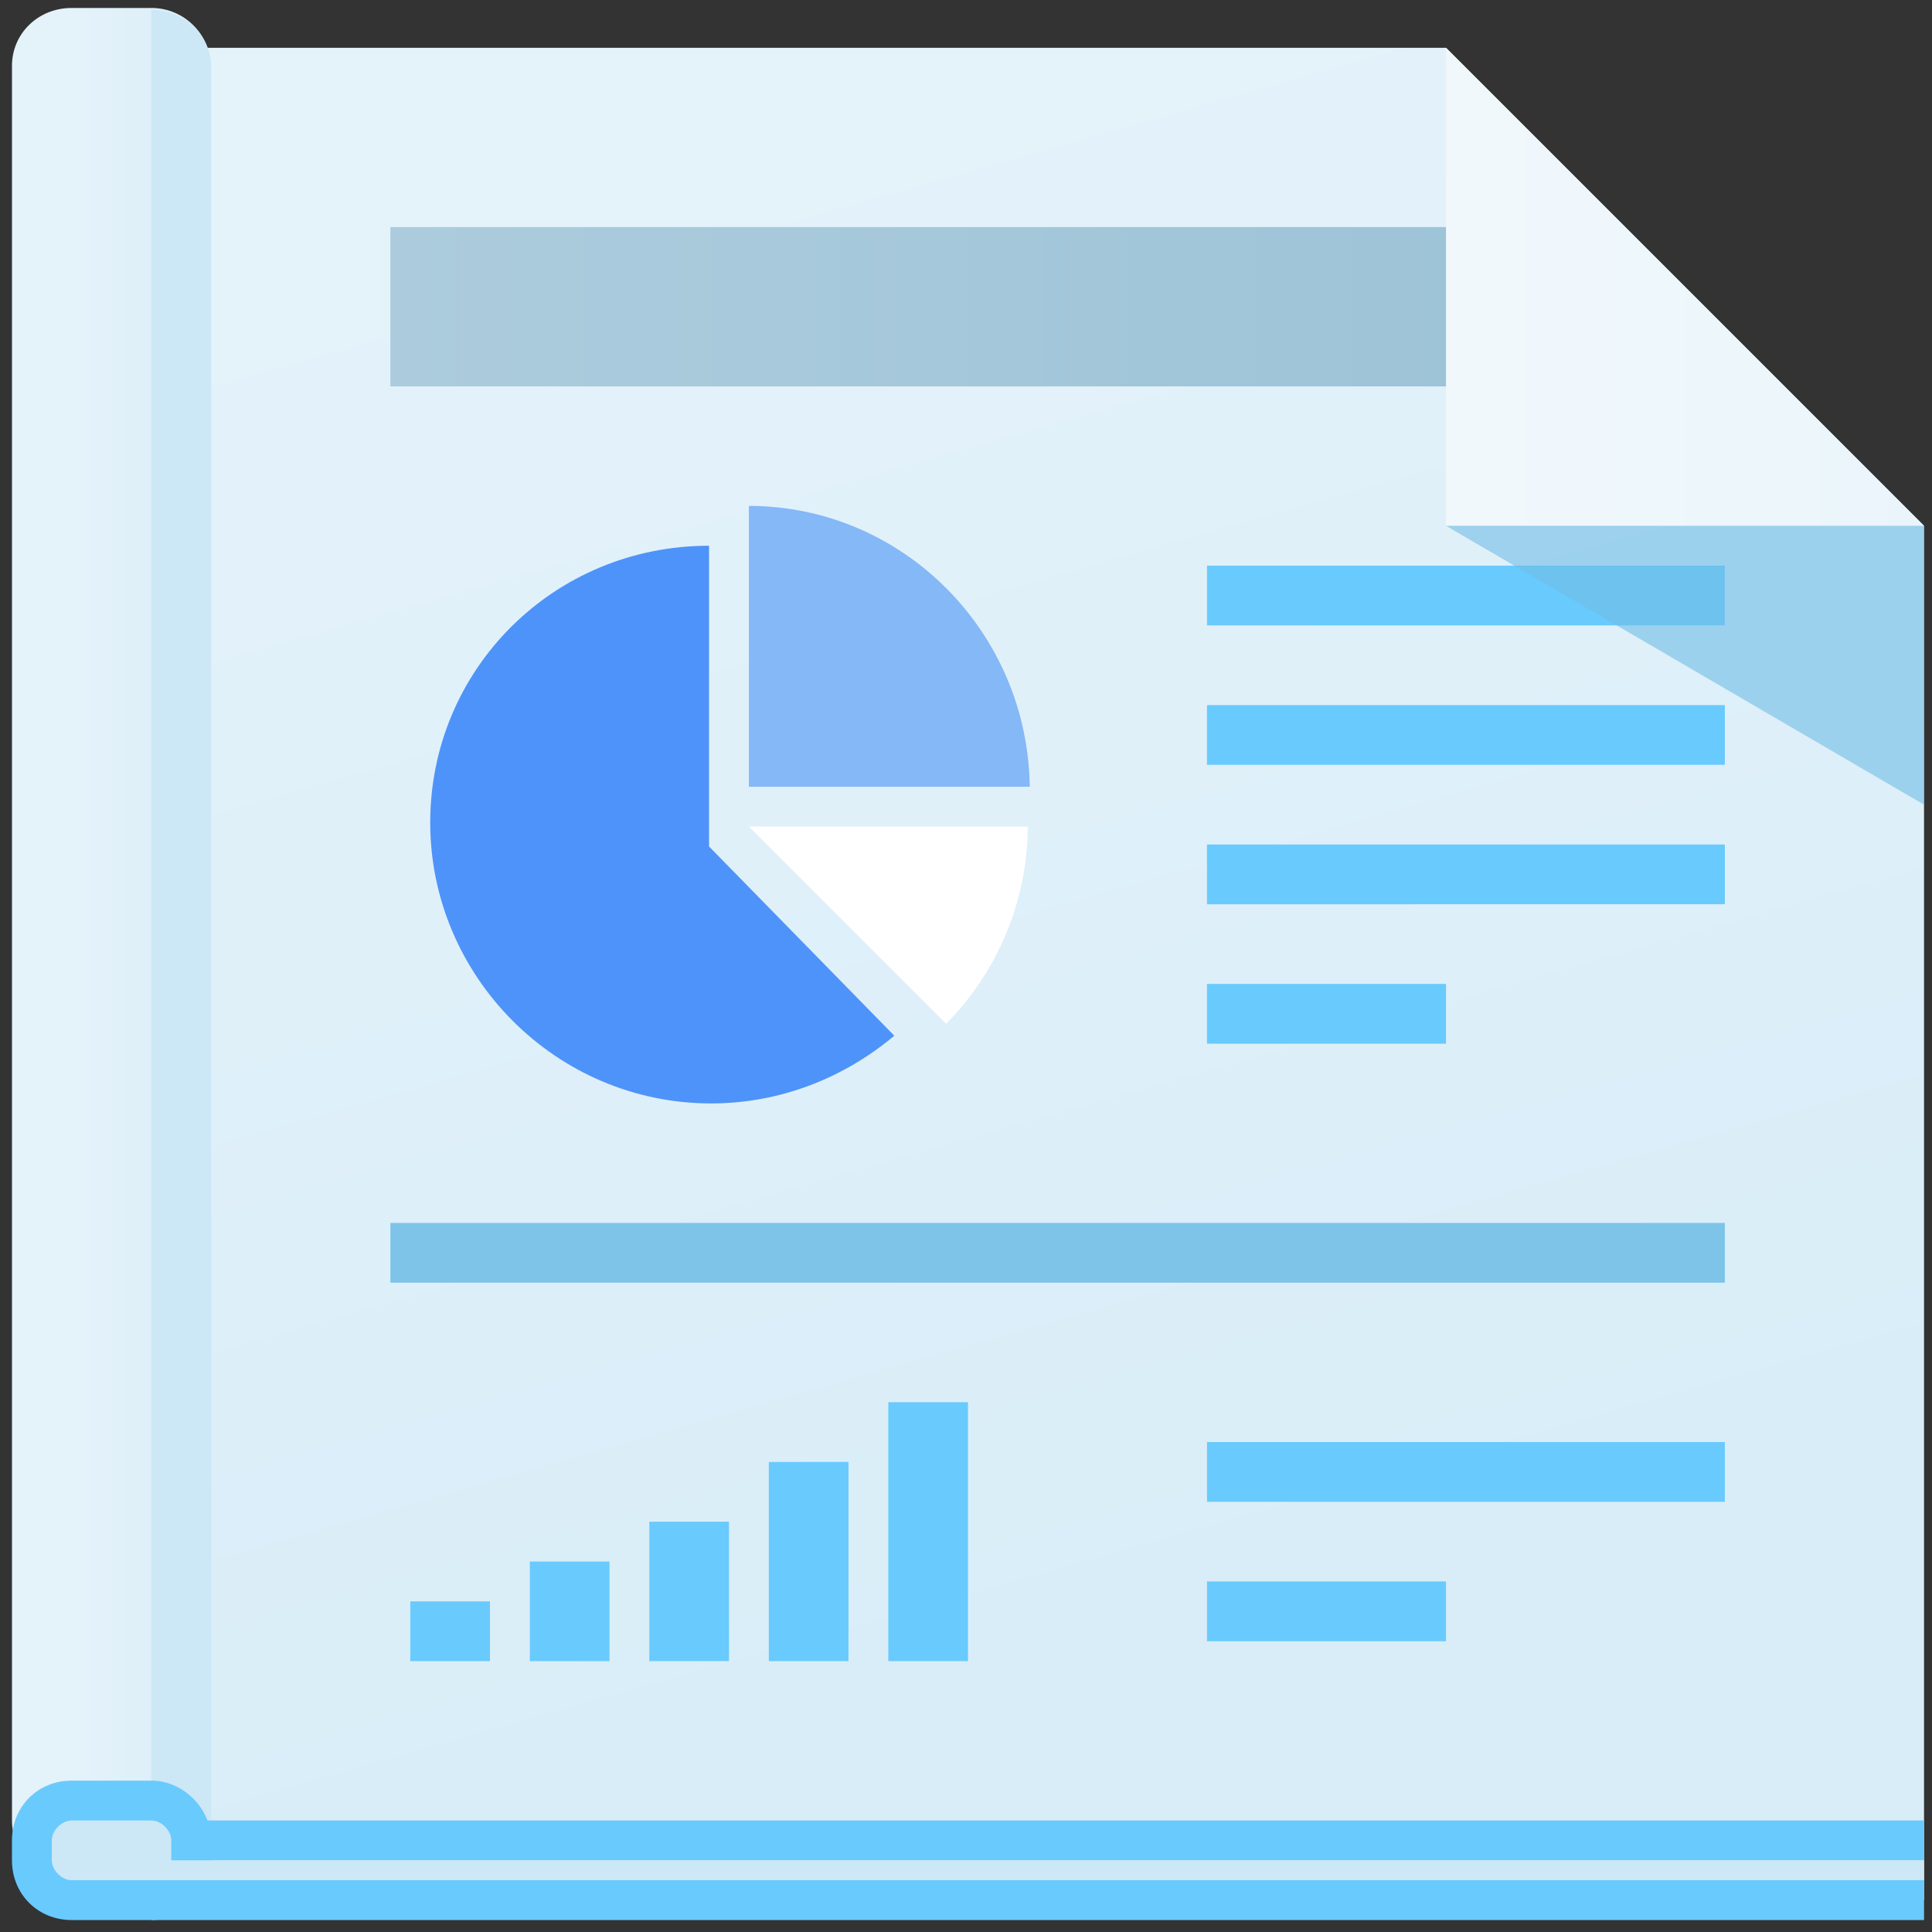 <?xml version="1.0" encoding="UTF-8"?> <svg xmlns="http://www.w3.org/2000/svg" width="100" height="100" viewBox="0 0 100 100"><rect x="0" y="0" width="100" height="100" fill="#333333" stroke="none"/><defs><linearGradient id="a" x1="35.05%" x2="56.875%" y1="6.478%" y2="89.017%"><stop offset="0%" stop-color="#E4F2FA"></stop><stop offset="100%" stop-color="#D8EDF8"></stop></linearGradient><linearGradient id="b" x1="-.04%" x2="99.96%" y1="50.26%" y2="50.26%"><stop offset="0%" stop-color="#ACCCDD"></stop><stop offset="100%" stop-color="#9DC3D7"></stop></linearGradient><linearGradient id="c" x1="-.097%" x2="99.903%" y1="50.087%" y2="50.087%"><stop offset="0%" stop-color="#F1F8FC"></stop><stop offset="100%" stop-color="#EAF5FB"></stop></linearGradient><linearGradient id="d" x1="36.911%" x2="99.833%" y1="50.042%" y2="50.042%"><stop offset="0%" stop-color="#E4F2FA"></stop><stop offset="100%" stop-color="#D8EDF8"></stop></linearGradient></defs><g fill="none" fill-rule="nonzero"><path fill="url(#a)" d="M99.588 98.35V27.217L74.845 2.474H7.835v95.877z"></path><path fill="url(#b)" d="M20.206 11.753H80V20H20.206z"></path><path fill="#7EC4E8" d="M20.206 63.299h69.072v3.093H20.206z"></path><path fill="#69CAFD" d="M62.474 29.278h26.804v3.093H62.474zM62.474 36.495h26.804v3.093H62.474zM62.474 43.711h26.804v3.093H62.474zM62.474 50.928h12.371v3.093H62.474zM62.474 74.639h26.804v3.093H62.474zM62.474 81.856h12.371v3.093H62.474z"></path><path fill="url(#c)" d="M74.845 2.474l24.743 24.742H74.845z"></path><path fill="#70BDE5" d="M74.845 27.216L99.588 41.65V27.216z" opacity=".6"></path><path fill="#84B8F7" d="M38.763 26.186v14.536h14.536c-.103-8.042-6.598-14.536-14.536-14.536z"></path><path fill="#4E93F9" d="M36.701 43.814V28.247c-8.041 0-14.433 6.392-14.433 14.33s6.495 14.536 14.536 14.536c3.608 0 6.907-1.34 9.485-3.505L36.7 43.814z"></path><path fill="#FFF" d="M38.763 42.784L48.969 52.99c2.577-2.578 4.227-6.289 4.227-10.206H38.763z"></path><path fill="#69CAFD" d="M21.237 82.887h4.124v3.093h-4.124zM27.423 80.825h4.124v5.155h-4.124zM33.608 78.763h4.124v7.216h-4.124zM39.794 75.67h4.124v10.309h-4.124zM45.979 72.577h4.124v13.402h-4.124zM7.835 97.32h91.753v2.062H7.835z"></path><path fill="url(#d)" d="M10.928 3.505c0-1.65-1.34-3.093-3.093-3.093H3.711C1.96.412.62 1.752.62 3.402v90.825c0 1.65 1.34 2.99 3.092 2.99h4.124c1.753 0 3.093-1.34 3.093-2.99V3.505z"></path><path fill="#CCE7F6" d="M7.835 97.32c1.753 0 3.093-1.34 3.093-2.99V3.505c0-1.65-1.34-2.99-3.093-2.99V97.32z"></path><path fill="#69CAFD" d="M7.835 94.227h91.753v2.062H7.835z"></path><path fill="#CCE7F6" d="M3.711 98.35A2.068 2.068 0 0 1 1.65 96.29v-1.031c0-1.134.928-2.062 2.062-2.062h4.124c1.134 0 2.062.928 2.062 2.062v1.03a2.068 2.068 0 0 1-2.062 2.063H3.711z"></path><path fill="#69CAFD" d="M7.835 94.227c.516 0 1.031.515 1.031 1.03v1.032c0 .515-.515 1.03-1.03 1.03H3.71c-.515 0-1.03-.515-1.03-1.03v-1.031c0-.516.515-1.031 1.03-1.031h4.124zm0-2.062H3.711c-1.752 0-3.092 1.34-3.092 3.093v1.03c0 1.753 1.34 3.093 3.092 3.093h4.124c1.753 0 3.093-1.34 3.093-3.092v-1.031c0-1.65-1.443-3.093-3.093-3.093z"></path><path fill="#CCE7F6" d="M7.835 96.289h91.753v1.031H7.835z"></path></g></svg> 